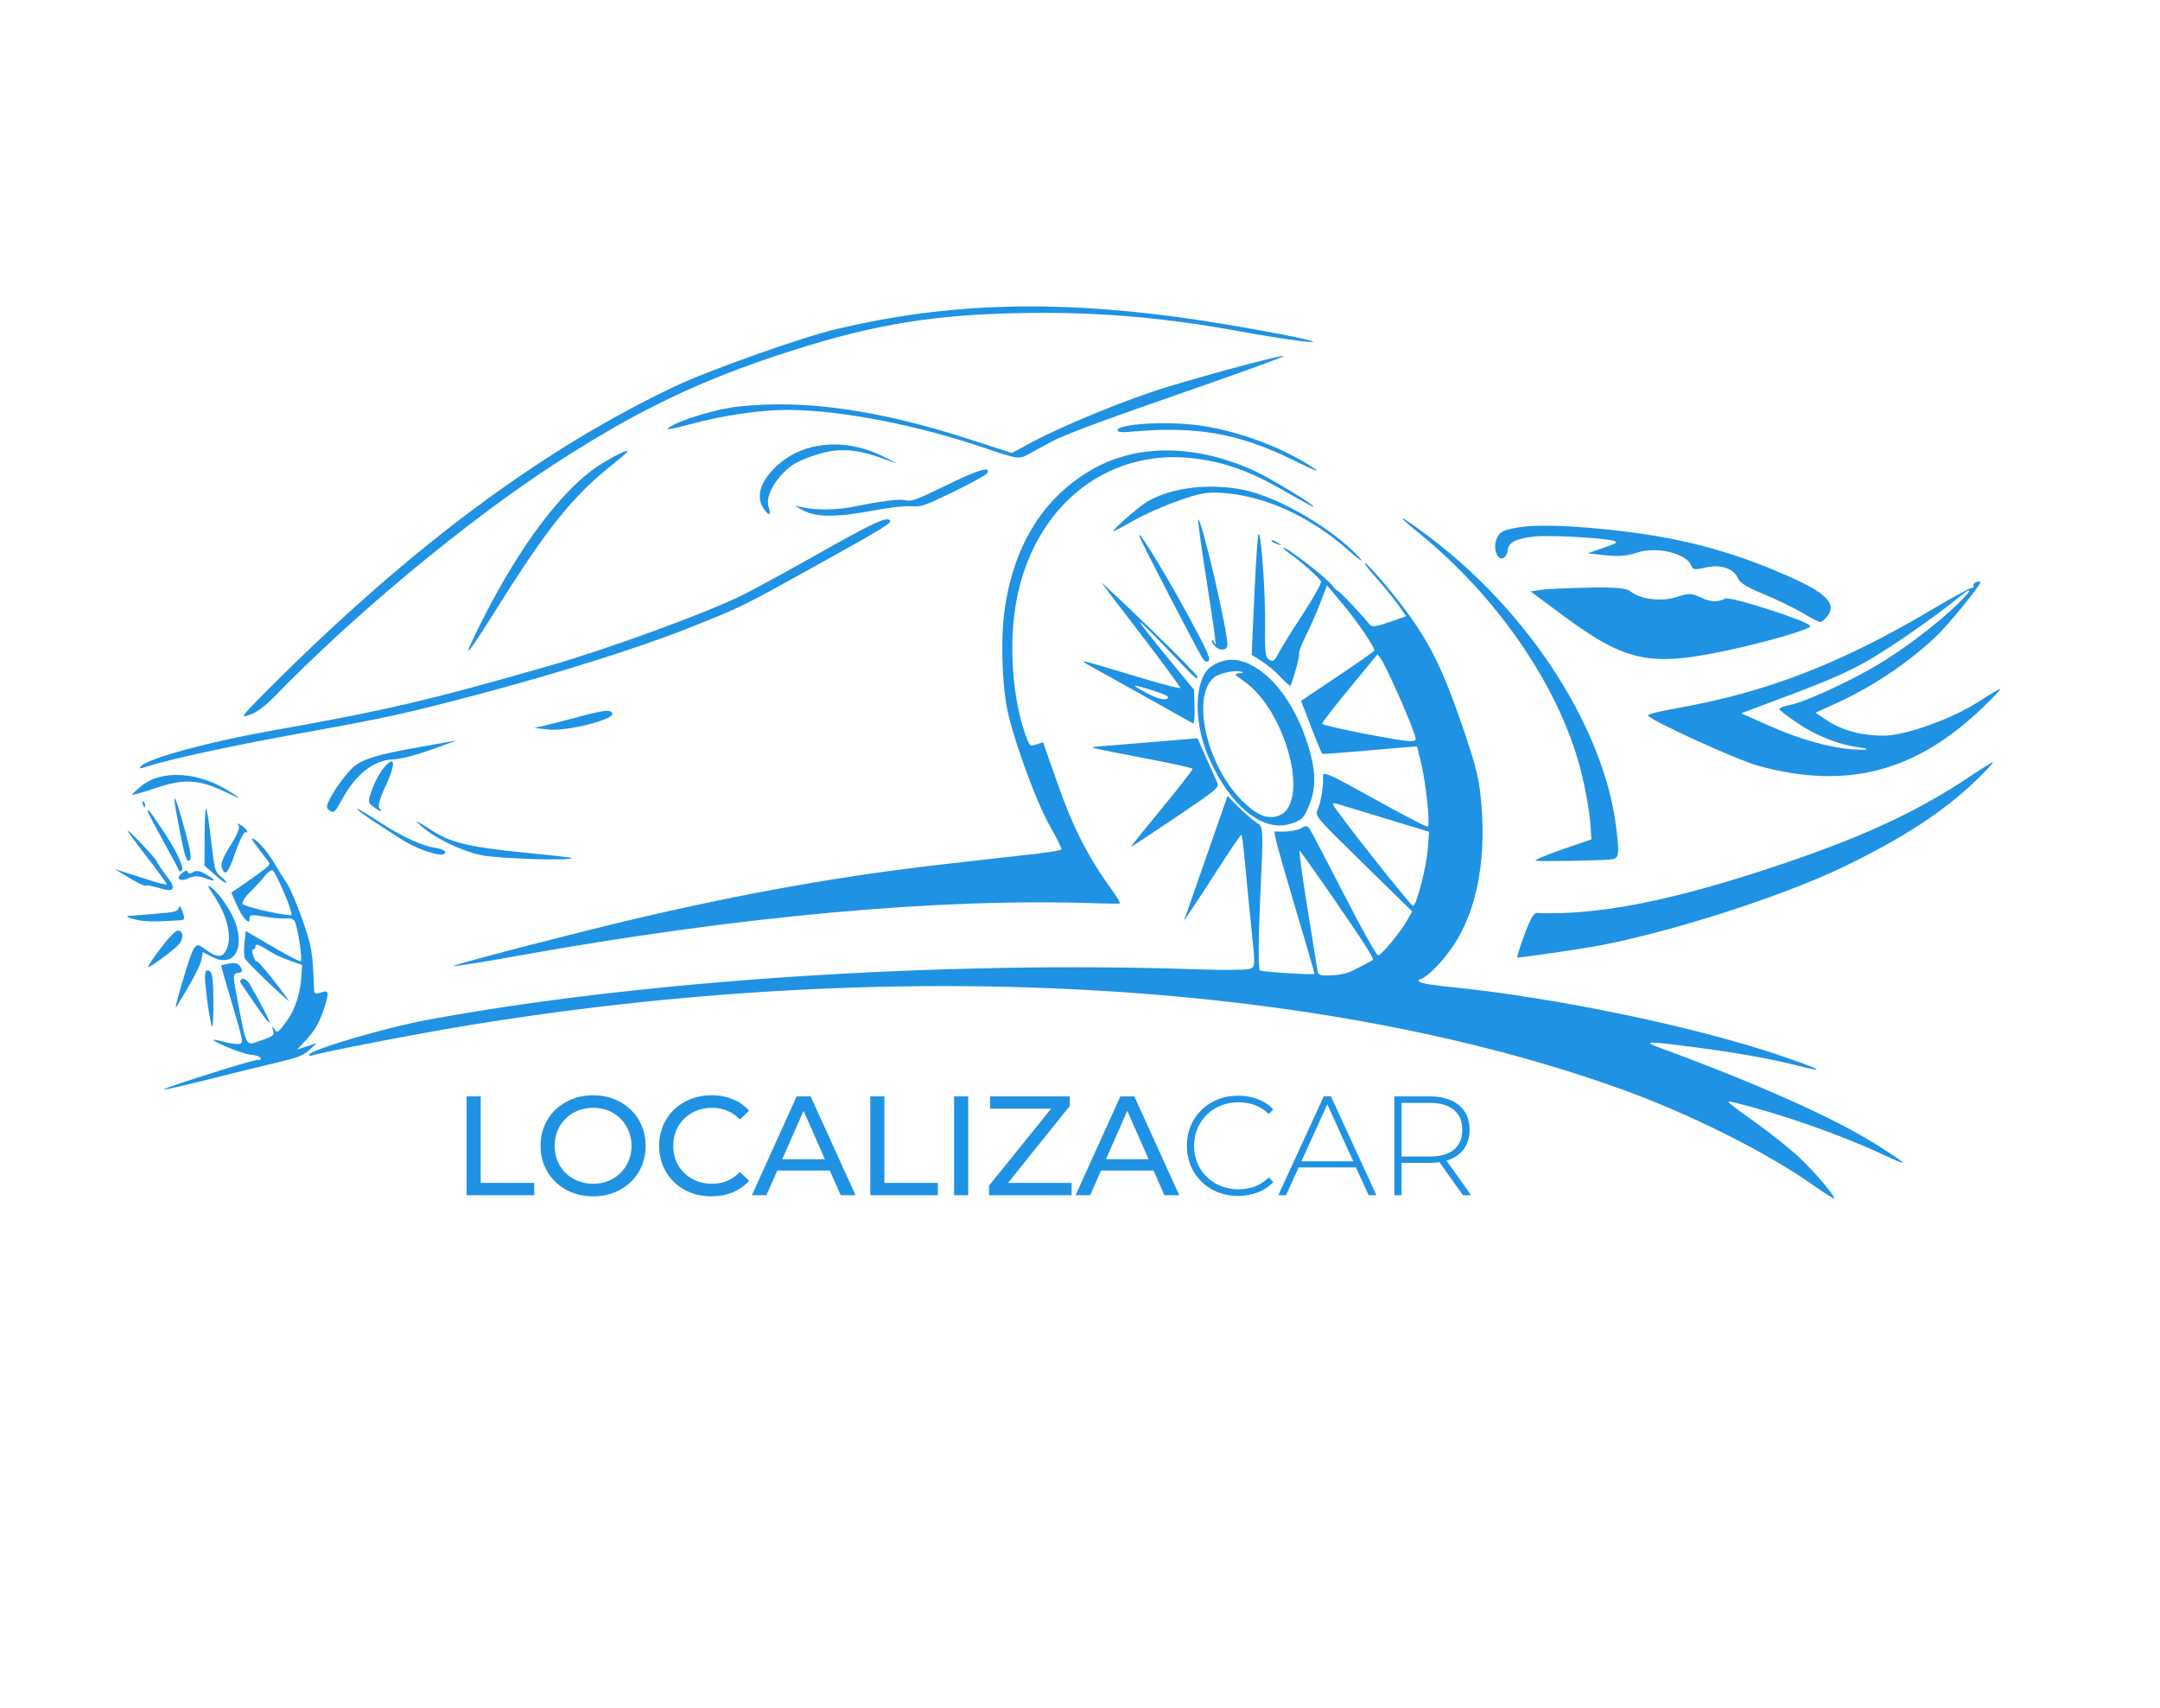 <svg width="459" height="363" viewBox="0 0 459 363" fill="none" xmlns="http://www.w3.org/2000/svg">
<path fill-rule="evenodd" clip-rule="evenodd" d="M143.353 82.14C115.974 95.131 89.102 114.89 60.346 143.177C56.305 147.152 52.648 150.87 52.217 151.44C51.501 152.392 51.596 152.422 53.372 151.807C54.55 151.398 56.449 149.96 58.222 148.134C75.263 130.577 99.251 110.668 118.071 98.46C135.524 87.14 148.997 80.696 167.833 74.663C186.065 68.823 198.887 66.755 218.384 66.51C233.938 66.314 247.694 67.515 263.744 70.47C271.492 71.896 279.976 73.067 278.941 72.567C277.421 71.832 260.255 68.73 250.228 67.377C222.939 63.695 200.654 64.484 177.697 69.945C170.219 71.724 150.696 78.656 143.353 82.14ZM142.054 90.915C141.293 91.453 142.9 91.188 146.707 90.147C153.611 88.259 161.674 87.084 167.496 87.115C178.846 87.177 194.981 90.318 209.557 95.305C215.896 97.473 216.589 97.588 218.156 96.736C219.093 96.226 221.504 94.916 223.513 93.825C226.03 92.458 234.281 89.375 250.029 83.915C262.604 79.555 272.844 75.85 272.786 75.681C272.663 75.327 259.53 78.795 248.395 82.121C240.171 84.579 226.015 90.343 219.242 93.992L215.022 96.266L205.778 93.281C186.468 87.045 170.631 84.833 156.704 86.427C151.961 86.97 144.331 89.308 142.054 90.915ZM127.984 98.463C119.868 103.411 110.497 115.764 102.096 132.587C97.873 141.044 98.736 140.205 105.726 129.056C116.246 112.275 121.768 105.397 129.922 98.91C131.856 97.372 133.408 96.027 133.372 95.922C133.247 95.563 131.012 96.617 127.984 98.463ZM166.606 97.753C162.156 101.044 160.379 104.991 162.09 107.783C163.257 109.686 164.01 109.725 163.359 107.848C162.69 105.92 163.979 102.967 166.659 100.286C168.199 98.746 169.55 97.991 172.769 96.873C177.697 95.16 181.442 95.264 187.08 97.269L190.719 98.563L187.901 97.112C180.59 93.35 172.219 93.602 166.606 97.753ZM170.366 108.305C173.321 109.995 177.596 110.017 186.218 108.383C189.104 107.837 192.468 107.474 193.696 107.577C195.769 107.751 196.411 107.53 202.704 104.478C206.431 102.67 209.631 100.879 209.816 100.497C210.534 99.017 207.842 99.837 200.978 103.19C194.74 106.238 193.732 106.606 192.438 106.307C191.084 105.994 187.499 106.44 181.434 107.676C178.141 108.346 173.74 108.449 171.1 107.917L168.922 107.478L170.366 108.305ZM30.073 162.736C29.377 163.411 29.643 163.433 31.43 162.846C36.079 161.32 49.978 158.326 64.671 155.687C81.622 152.642 85.965 151.691 100.983 147.739C118.222 143.203 136.177 137.548 146.561 133.385C157.95 128.818 157.384 129.096 173.346 120.24C187.956 112.134 189.708 111.051 189.061 110.524C188.236 109.852 185.443 111.162 174.319 117.436C168.366 120.795 161.172 124.732 158.334 126.185C150.997 129.942 129.632 137.794 116.494 141.562C90.892 148.906 81.987 150.981 57.32 155.353C44.714 157.587 31.764 161.096 30.073 162.736ZM237.471 91.374C237.385 91.76 238.305 91.934 239.723 91.798C254.046 90.425 263.282 92.033 275.251 97.986C279.068 99.885 280.752 100.534 279.267 99.536C272.606 95.058 262.746 91.411 254.432 90.351C247.68 89.491 237.758 90.088 237.471 91.374ZM29.951 167.1C29.005 167.881 28.153 168.68 28.058 168.875C27.964 169.069 30.174 168.456 32.971 167.511C39.129 165.432 42.18 165.594 47.904 168.303C51.479 169.995 51.531 170.001 49.188 168.457C42.408 163.987 34.411 163.424 29.951 167.1ZM231.242 100.257C221.207 106.415 215.212 116.473 213.404 130.185C212.728 135.306 212.898 143.828 213.787 149.443C214.734 155.42 219.937 169.969 223.154 175.638C224.569 178.129 225.651 180.322 225.56 180.51C225.468 180.699 223.061 181.117 220.209 181.44C217.358 181.762 208.969 182.711 201.567 183.547C179.405 186.052 159.387 189.568 135.371 195.174C123.504 197.944 98.8 204.33 96.397 205.249C95.518 205.585 101.541 204.647 109.781 203.164C156.771 194.709 199.823 190.791 232.925 191.959C235.496 192.05 237.758 192.069 237.952 192.002C238.145 191.935 237.356 190.581 236.197 188.993C231.271 182.24 228.015 175.865 224.77 166.62L221.647 157.721L220.225 158.211C218.836 158.69 218.78 158.632 217.752 155.669C215.384 148.837 214.503 138.684 215.562 130.402C218.342 108.643 234.564 94.838 254.248 97.479C260.544 98.324 265.768 100.221 272.585 104.14C276.056 106.135 278.988 107.736 279.101 107.697C279.696 107.491 269.438 101.304 266.002 99.797C253.266 94.213 240.822 94.378 231.242 100.257ZM30.414 171.101C30.648 171.695 30.813 171.775 30.835 171.306C30.855 170.881 30.681 170.441 30.45 170.329C30.219 170.217 30.203 170.564 30.414 171.101ZM37.527 173.024C39.111 181.673 39.593 183.388 40.288 182.856C40.76 182.493 40.492 180.774 39.269 176.329C37.21 168.848 36.523 167.542 37.527 173.024ZM31.521 172.744C31.662 173.146 33.167 175.989 34.864 179.061C36.562 182.134 38.018 184.835 38.099 185.064C38.181 185.294 38.435 185.251 38.664 184.97C39.198 184.315 37.294 180.427 34.187 175.823C31.781 172.258 31.055 171.419 31.521 172.744ZM27.105 176.569C27.135 176.733 29.044 179.307 31.349 182.29C33.653 185.273 35.488 187.818 35.426 187.946C35.364 188.073 34.021 187.762 32.442 187.254C30.863 186.746 28.408 185.966 26.986 185.522L24.401 184.715L27.613 186.643C29.379 187.704 30.898 188.42 30.988 188.234C31.078 188.049 32.334 188.264 33.78 188.711C37.119 189.746 37.587 188.956 35.34 186.074C34.411 184.882 33.515 183.544 33.349 183.101C33.054 182.314 26.999 175.979 27.105 176.569ZM43.481 177.692L43.456 183.952L45.681 185.933C46.904 187.022 47.976 187.767 48.062 187.59C48.149 187.411 47.634 186.814 46.918 186.262C45.694 185.317 45.575 184.879 44.879 178.759C44.473 175.184 43.998 172.073 43.823 171.846C43.649 171.619 43.494 174.25 43.481 177.692ZM75.263 162.865C73.731 164.086 70.714 168.233 69.812 170.358C69.321 171.511 69.38 171.86 70.144 172.322C70.954 172.813 71.263 172.529 72.574 170.085C75.516 164.6 79.35 161.553 83.529 161.38C85.158 161.312 88.281 160.517 91.632 159.315L97.084 157.359L89.175 158.755C80.487 160.289 77.321 161.224 75.263 162.865ZM81.25 163.559C80.572 164.42 79.585 166.333 79.058 167.809C78.138 170.382 78.151 170.533 79.369 171.473C80.76 172.546 81.401 172.651 80.575 171.671C80.269 171.308 80.823 169.404 81.905 167.106C84.3 162.013 83.952 160.127 81.25 163.559ZM243.723 106.648C241.822 107.794 236.215 112.724 236.623 112.892C236.723 112.933 238.654 111.912 240.913 110.624C243.173 109.336 247.462 107.434 250.445 106.398C255.06 104.794 256.398 104.544 259.42 104.725C268.557 105.273 278.26 109.633 286.465 116.877C289.727 119.757 290.424 119.9 287.492 117.088C281.552 111.388 271.194 105.565 264.485 104.153C257.092 102.597 248.786 103.595 243.723 106.648ZM50.673 175.354C51.05 175.835 50.5 177.231 48.98 179.649C47.381 182.194 46.85 183.583 47.148 184.443C47.818 186.375 48.483 185.595 50.06 181.027C50.871 178.676 51.791 176.81 52.104 176.879C52.994 177.079 52.48 176.187 51.239 175.376C50.508 174.9 50.31 174.892 50.673 175.354ZM116.536 155.036C120.411 155.469 130.562 152.923 130.113 151.63C129.795 150.711 128.38 150.871 122.316 152.51C119.842 153.179 116.852 153.946 115.671 154.213L113.525 154.7L116.536 155.036ZM54.998 180.423C56.156 181.9 57.166 183.287 57.241 183.504C57.381 183.909 56.366 184.726 51.773 187.904L49.166 189.707L50.441 192.606C51.637 195.322 53.246 196.837 53.035 195.048C52.961 194.419 53.629 194.363 56.13 194.792C57.883 195.093 60.009 195.265 60.853 195.174C61.941 195.058 62.499 195.332 62.773 196.12C63.473 198.14 64.294 204.166 63.888 204.307C63.669 204.383 60.955 202.962 57.858 201.149L52.227 197.853L51.951 200.448C51.8 201.875 51.85 203.358 52.063 203.744C52.275 204.13 54.571 206.46 57.163 208.922C59.755 211.384 61.658 213.083 61.393 212.697C59.03 209.27 54.825 204.089 54.615 204.346C54.471 204.523 54.118 203.991 53.831 203.163C53.545 202.335 53.521 201.706 53.779 201.763C54.038 201.821 54.269 201.534 54.292 201.126C54.335 200.42 54.799 200.608 58.328 202.762C58.828 203.066 60.352 203.71 61.718 204.193L64.2 205.07L64.058 207.354C63.823 211.137 62.719 214.549 60.955 216.947C58.996 219.609 58.939 219.644 58.222 218.572C57.809 217.953 57.757 218.042 58.016 218.933C58.328 220.01 58.102 220.205 55.517 221.101C52.147 222.27 52.453 222.753 50.613 213.347C49.426 207.283 49.422 206.923 50.545 206.76C51.523 206.617 51.624 206.396 51.114 205.511C50.669 204.737 50.012 204.524 48.779 204.752C47.836 204.925 47.035 205.114 46.999 205.171C46.963 205.227 48.037 208.998 49.386 213.549C51.784 221.641 51.811 221.824 50.633 221.863C49.97 221.885 48.71 221.708 47.831 221.47C44.472 220.559 44.555 220.878 48.081 222.438C50.094 223.328 52.511 224.101 53.452 224.157C55.157 224.258 56.303 225.303 54.65 225.248C54.172 225.233 48.798 226.821 42.706 228.777C31.261 232.453 32.087 232.459 46.613 228.806C50.126 227.922 55.528 226.601 58.617 225.87C63.386 224.741 64.465 224.325 65.766 223.117L67.298 221.693L65.216 222.367L63.135 223.04L64.83 221.253C66.921 219.05 67.995 217.154 69.008 213.877C69.971 210.76 69.847 210.345 68.132 210.94C67.084 211.303 66.772 211.184 66.744 210.408C66.445 202.232 66.28 201.23 64.277 195.492C63.137 192.225 61.637 188.707 60.944 187.673C60.251 186.64 59.175 184.93 58.552 183.872C56.964 181.177 55.047 178.873 53.882 178.259C53.199 177.899 53.544 178.57 54.998 180.423ZM242.1 113.927C242.378 114.936 254.808 138.923 255.606 139.991C256.102 140.654 256.545 140.792 256.874 140.386C257.269 139.898 256.152 137.516 251.804 129.572C247.012 120.818 241.589 112.075 242.1 113.927ZM76.213 172.25C77.043 173.007 80.148 175.096 85.213 178.304C89.409 180.962 95.121 182.583 94.557 180.955C94.461 180.678 93.543 180.33 92.518 180.182C89.759 179.783 85.619 177.896 81.003 174.931C76.443 172.002 75.146 171.276 76.213 172.25ZM38.474 185.717C37.27 186.768 38.37 187.451 40 186.664C41.258 186.057 42.177 186.072 43.904 186.729C46.217 187.61 45.887 186.977 43.286 185.542C42.362 185.032 41.525 184.967 40.995 185.362C40.535 185.705 40.073 185.737 39.968 185.434C39.766 184.851 39.385 184.924 38.474 185.717ZM256.42 123.52C258.285 135.35 258.653 138.419 257.967 136.441C257.836 136.062 257.64 135.934 257.532 136.157C257.424 136.379 257.763 136.956 258.286 137.438C259.263 138.34 260.593 138.244 260.814 137.257C261.208 135.49 255.356 110.141 254.613 110.399C254.476 110.446 255.289 116.351 256.42 123.52ZM45.501 190.406C48.429 194.802 49.426 199.437 48.001 202.035C47.134 203.617 46.01 203.521 43.496 201.653C41.41 200.104 41.31 200.252 38.746 208.683C37.664 212.242 37.095 214.635 37.482 214.001C40.875 208.447 42.652 205.075 42.853 203.81L43.092 202.312L45.045 203.343C49.469 205.679 52.054 201.93 50.034 196.105C49.171 193.615 46.495 189.709 44.893 188.599C43.928 187.931 44.004 188.158 45.501 190.406ZM28.657 195.378C30.834 195.904 32.427 195.935 38.417 195.568C39.219 195.519 39.294 195.18 38.807 193.796C38.39 192.611 38.141 192.354 37.999 192.959C37.827 193.693 37.031 193.892 33.082 194.192C30.49 194.389 27.866 194.6 27.25 194.659C26.634 194.719 27.267 195.042 28.657 195.378ZM60.439 189.869C61.591 192.606 62.188 194.542 61.875 194.52C58.883 194.315 51.719 192.619 51.529 192.07C51.395 191.683 52.115 190.567 53.129 189.59C54.144 188.613 55.513 187.116 56.172 186.264C56.831 185.411 57.618 184.819 57.919 184.948C58.22 185.077 59.354 187.291 60.439 189.869ZM234.108 123.875C234.37 124.262 238.266 129.374 242.765 135.236C247.265 141.098 250.876 146.039 250.79 146.217C250.703 146.395 246.277 145.222 240.954 143.609C229.412 140.113 228.872 139.993 231.712 141.55C234.424 143.036 252.913 153.374 253.517 153.741C253.757 153.887 253.904 152.338 253.842 150.298L253.73 146.589L247.93 139.528C244.74 135.644 242.184 132.357 242.248 132.223C242.313 132.089 244.942 134.675 248.09 137.969C254.418 144.59 254.238 144.425 254.502 143.879C254.606 143.666 249.953 138.919 244.161 133.331C238.371 127.743 233.846 123.488 234.108 123.875ZM89.585 175.615C92.545 178.208 98.1 180.876 102.361 181.75C105.908 182.478 121.222 182.962 121.516 182.355C121.565 182.253 117.324 181.76 112.09 181.258C100.39 180.136 95.951 179.132 92.226 176.765C88.232 174.227 87.77 174.025 89.585 175.615ZM266.553 126.378L265.984 139.158L268.145 140.534C269.333 141.292 271.161 142.829 272.207 143.951C273.252 145.073 274.152 145.889 274.206 145.764C274.98 143.977 276.261 139.233 276.05 138.936C275.896 138.72 276.546 136.998 277.494 135.11C278.443 133.223 279.839 130.041 280.597 128.039L281.975 124.4L285.015 127.998C288.383 131.982 292.299 137.727 292.028 138.287C291.932 138.485 288.393 140.962 284.166 143.79L276.478 148.933L278.618 154.509C279.795 157.576 280.86 160.14 280.984 160.206C281.109 160.272 284.704 160.016 288.973 159.637C293.242 159.259 297.721 158.873 298.927 158.781L301.119 158.613L301.952 162.01C303.016 166.343 303.974 175.48 303.386 175.683C303.139 175.769 298.01 173.102 291.987 169.756C282.237 164.34 281.047 163.817 281.132 164.986C281.273 166.933 280.736 170.345 280.029 171.989C279.408 173.434 279.419 173.447 289.756 183.572L300.105 193.708L298.833 195.883C297.417 198.304 293.733 202.748 292.894 203.048C292.576 203.161 289.564 197.808 285.606 190.096C281.897 182.866 278.594 176.565 278.268 176.094C277.828 175.459 277.388 175.426 276.56 175.968C275.946 176.37 274.398 176.701 273.119 176.703L270.795 176.708L271.113 178.407C271.287 179.342 273.224 186.121 275.418 193.473C277.611 200.825 279.375 206.894 279.34 206.96C279.196 207.225 268.367 206.558 267.761 206.247C267.36 206.041 267.373 200.163 267.797 190.82C268.48 175.761 268.478 175.724 267.091 174.857C266.326 174.38 264.607 172.904 263.271 171.578L260.841 169.166L257.487 178.792C255.643 184.087 253.562 190.049 252.865 192.041L251.596 195.665L253.125 193.411C253.966 192.171 256.664 188.034 259.122 184.218C261.58 180.401 263.69 177.327 263.813 177.386C263.935 177.446 264.296 180.392 264.615 183.933C264.934 187.474 265.554 193.785 265.993 197.958C266.781 205.435 266.772 205.55 265.378 205.934C264.601 206.149 260.009 206.186 255.176 206.018C200.331 204.104 135.852 208.327 90.49 216.803C81.907 218.407 66.268 223.008 65.746 224.084C65.613 224.36 65.886 224.452 66.355 224.29C68.293 223.618 88.288 219.749 98.728 218.027C188.565 203.202 278.656 208.026 343.63 231.14C358.708 236.503 375.306 244.778 385.593 252.062C388.02 253.779 389.927 254.961 389.832 254.69C389.434 253.539 385.385 248.821 382.37 245.995C380.582 244.318 376.604 241.127 373.531 238.903C366.279 233.656 366.447 233.812 368.616 234.329C378.013 236.565 390.889 241.064 399.973 245.285C406.047 248.109 405.835 247.742 398.83 243.31C389.764 237.573 373.583 230.341 352.333 222.527C348.876 221.255 350.311 221.263 360.238 222.567C369.448 223.777 376.171 224.987 382.302 226.536C388.351 228.065 386.99 227.286 378.594 224.414C360.338 218.167 330.298 211.925 307.822 209.708C302.132 209.146 300.302 208.588 302.105 207.963C303.487 207.484 306.646 204.222 308.746 201.105C314.074 193.196 316.107 181.626 314.521 168.232C314.092 164.607 313.189 161.35 310.304 153.026C306.242 141.308 303.3 135.607 297.373 127.975C293.991 123.621 290.183 119.347 290.008 119.708C289.944 119.84 291.123 121.328 292.627 123.014C294.132 124.701 296.144 127.178 297.098 128.518L298.832 130.955L295.228 132.205C292.258 133.235 291.512 133.315 290.995 132.66C289.417 130.662 284.718 125.69 284.297 125.576C284.04 125.506 283.454 124.928 282.994 124.291C282.02 122.942 273.95 116.663 272.883 116.424C272.485 116.335 272.878 116.776 273.758 117.404C276.545 119.392 280.466 122.874 280.71 123.578C280.839 123.95 279.115 127.051 276.878 130.47C274.64 133.888 272.325 137.605 271.73 138.731C270.765 140.558 270.548 140.714 269.691 140.196C268.884 139.707 268.748 138.584 268.832 133.089C268.937 126.277 268.02 113.271 267.45 113.479C267.269 113.544 266.866 119.349 266.553 126.378ZM270.227 115.044C270.264 115.151 270.813 115.417 271.445 115.635C272.487 115.993 272.499 115.969 271.573 115.372C270.599 114.745 270.08 114.619 270.227 115.044ZM33.915 201.802C32.447 203.773 31.352 205.437 31.482 205.501C31.834 205.671 36.563 202.207 37.913 200.791C39.233 199.404 38.922 197.311 37.479 197.872C36.989 198.063 35.385 199.831 33.915 201.802ZM301.579 113.335C318.665 127.192 331.887 146.829 336.167 164.705C336.999 168.183 337.792 172.683 337.927 174.706L338.173 178.383L331.889 180.552C328.432 181.746 325.94 182.805 326.351 182.906C327.17 183.108 339.983 182.897 342.381 182.642C344.026 182.468 344.144 181.746 343.462 176.021C340.973 155.111 325.327 130.568 304.245 114.499C297.547 109.394 295.755 108.611 301.579 113.335ZM43.569 207.357C43.454 209.176 44.69 217.926 45.088 218.119C45.255 218.2 45.371 215.671 45.348 212.5C45.316 208.06 45.116 206.643 44.482 206.335C43.848 206.027 43.638 206.262 43.569 207.357ZM318.101 114.364C317.194 116.233 318.044 119.085 319.371 118.625C319.871 118.452 320.33 117.707 320.388 116.97C320.522 115.295 322.084 114.47 325.956 114.028C329.046 113.675 340.55 114.281 342.804 114.916C343.933 115.234 343.71 115.396 340.725 116.432L337.381 117.592L341.194 118.006C343.876 118.297 345.787 118.149 347.639 117.507C351.964 116.008 358.498 117.567 359.455 120.327C359.711 121.066 360.332 121.121 362.494 120.597C365.601 119.843 368.529 120.858 369.37 122.981C369.727 123.88 371.272 124.821 374.68 126.214C377.325 127.295 381.016 129.08 382.884 130.181C384.751 131.283 386.519 132.191 386.812 132.199C387.104 132.207 387.786 131.638 388.328 130.936C390.209 128.497 388.33 126.294 381.787 123.266C369.671 117.659 358.728 114.578 345.041 112.92C334.157 111.602 325.767 111.356 321.762 112.238C319.208 112.8 318.723 113.082 318.101 114.364ZM51.287 209.11C51.604 209.558 53.045 211.665 54.488 213.793C55.932 215.921 57.182 217.521 57.266 217.347C57.403 217.067 55.179 212.734 53.027 209.086C52.597 208.356 51.904 207.883 51.479 208.031C50.991 208.2 50.921 208.594 51.287 209.11ZM245.19 146.804C247.998 147.713 248.651 148.113 247.97 148.506C247.403 148.835 245.955 148.445 243.975 147.431C242.266 146.557 241.015 145.791 241.194 145.729C241.373 145.667 243.171 146.151 245.19 146.804ZM256.621 142.336C253.723 145.569 253.807 153.98 256.805 160.871C261.38 171.382 268.482 177.076 274.443 175.009C276.763 174.205 277.051 173.909 278.184 171.169C279.865 167.103 279.641 163.131 277.364 156.632C274.203 147.609 268.365 141.116 262.65 140.265C260.608 139.961 257.923 140.883 256.621 142.336ZM263.612 142.706C264.33 142.869 264.268 142.956 263.349 143.074C262.204 143.22 262.254 143.305 264.335 144.76C273.423 151.114 278.516 170.993 271.664 173.368C269.304 174.186 267.01 173.223 263.896 170.107C256.398 162.603 253.108 148.085 257.973 143.969C258.991 143.108 262.206 142.388 263.612 142.706ZM331.803 130.559C345.391 140.661 350.461 141.761 367.104 138.215C375.429 136.441 384.913 133.66 384.703 133.054C384.347 132.026 367.678 126.648 366.602 127.213C365.067 128.021 363.442 127.957 361.495 127.012C359.485 126.037 358.866 126.018 356.333 126.856C353.105 127.923 348.707 127.408 346.497 125.703C345.53 124.957 343.421 124.767 337.39 124.881C333.073 124.962 328.576 125.177 327.396 125.357L325.25 125.686L331.803 130.559ZM232.814 159.048C233.348 159.209 238.175 160.175 243.542 161.193C248.909 162.212 253.352 163.201 253.415 163.391C253.478 163.582 250.524 167.384 246.85 171.842C243.176 176.299 240.222 179.974 240.287 180.008C240.352 180.042 244.624 177.223 249.781 173.744C258.737 167.702 259.133 167.365 258.624 166.235C258.331 165.583 257.278 163.215 256.284 160.971L254.477 156.892L244.009 157.765C238.251 158.246 233.159 158.665 232.693 158.697C231.939 158.749 231.953 158.788 232.814 159.048ZM297.651 148.772C299.42 152.798 300.853 156.518 300.836 157.039C300.811 157.816 299.04 157.65 290.888 156.104C285.433 155.07 280.957 154.034 280.942 153.803C280.927 153.572 283.572 150.154 286.82 146.209L292.726 139.037L293.581 140.244C294.051 140.908 295.883 144.746 297.651 148.772ZM294.543 173.985L303.682 176.761L303.429 180.194C303.139 184.141 301.053 192.32 300.286 192.518C299.846 192.632 283.651 172.125 283.235 170.925C283.154 170.691 283.609 170.66 284.246 170.854C284.883 171.05 289.517 172.458 294.543 173.985ZM419.362 124.511C419.466 124.811 419.314 125.005 419.023 124.94C418.732 124.875 414.925 126.939 410.562 129.527C391.079 141.088 375.275 147.183 356.04 150.556C352.741 151.134 350.109 151.799 350.19 152.032C350.535 153.029 369.216 161.549 373.752 162.778C392.553 167.874 407.148 164.035 421.484 150.222C423.575 148.207 425.172 146.502 425.033 146.434C424.893 146.367 422.888 147.542 420.576 149.047C414.911 152.733 404.969 156.311 400.301 156.342C395.792 156.371 391.485 155.235 388.419 153.208L385.777 151.46L389.699 149.692C397.668 146.1 405.211 141.091 411.33 135.327C414.095 132.723 421.007 124.248 420.816 123.696C420.765 123.548 420.374 123.547 419.947 123.695C419.521 123.843 419.258 124.21 419.362 124.511ZM416.052 128.319C411.699 132.567 404.464 138.049 398.75 141.431C392.757 144.976 383.323 149.275 380.294 149.842C379.001 150.084 378.015 150.482 378.103 150.726C378.19 150.97 380.001 152.342 382.127 153.775C385.908 156.322 390.682 158.225 394.628 158.757C397.865 159.194 397.024 159.522 393.431 159.224C388.405 158.808 382.231 157.038 375.794 154.166L370.011 151.587L380.761 147.546C388.503 144.635 392.995 142.653 396.821 140.46C401.655 137.689 411.439 130.895 415.947 127.181C419.266 124.445 419.329 125.121 416.052 128.319ZM283.83 191.593C290.307 201 292.128 203.889 291.682 204.055C291.612 204.082 290.294 204.785 288.754 205.619C286.597 206.786 285.283 207.165 283.039 207.266C280.337 207.388 280.108 207.29 279.904 205.923C279.783 205.113 278.817 199.092 277.758 192.544C276.699 185.997 275.987 180.715 276.176 180.806C276.364 180.898 279.809 185.751 283.83 191.593ZM323.919 198.704C322.969 201.297 322.289 203.452 322.408 203.495C322.663 203.585 333.324 202.066 338.031 201.268C353.194 198.698 378.581 190.624 391.986 184.11C404.594 177.984 413.076 172.431 419.943 165.808C422.033 163.792 423.63 162.086 423.491 162.019C423.351 161.951 421.253 163.234 418.827 164.87C407.026 172.828 394.481 178.52 374.26 185.093C353.82 191.736 338.898 194.53 326.538 194.027C325.925 194.003 325.105 195.466 323.919 198.704Z" fill="#1F92E4"/>
<path d="M99.15 233H102.15V251.39H113.52V254H99.15V233ZM126.062 254.24C123.942 254.24 122.032 253.78 120.332 252.86C118.632 251.92 117.292 250.63 116.312 248.99C115.352 247.35 114.872 245.52 114.872 243.5C114.872 241.48 115.352 239.65 116.312 238.01C117.292 236.37 118.632 235.09 120.332 234.17C122.032 233.23 123.942 232.76 126.062 232.76C128.162 232.76 130.062 233.23 131.762 234.17C133.462 235.09 134.792 236.37 135.752 238.01C136.712 239.63 137.192 241.46 137.192 243.5C137.192 245.54 136.712 247.38 135.752 249.02C134.792 250.64 133.462 251.92 131.762 252.86C130.062 253.78 128.162 254.24 126.062 254.24ZM126.062 251.57C127.602 251.57 128.982 251.22 130.202 250.52C131.442 249.82 132.412 248.86 133.112 247.64C133.832 246.4 134.192 245.02 134.192 243.5C134.192 241.98 133.832 240.61 133.112 239.39C132.412 238.15 131.442 237.18 130.202 236.48C128.982 235.78 127.602 235.43 126.062 235.43C124.522 235.43 123.122 235.78 121.862 236.48C120.622 237.18 119.642 238.15 118.922 239.39C118.222 240.61 117.872 241.98 117.872 243.5C117.872 245.02 118.222 246.4 118.922 247.64C119.642 248.86 120.622 249.82 121.862 250.52C123.122 251.22 124.522 251.57 126.062 251.57ZM151.167 254.24C149.067 254.24 147.167 253.78 145.467 252.86C143.787 251.92 142.467 250.64 141.507 249.02C140.547 247.38 140.067 245.54 140.067 243.5C140.067 241.46 140.547 239.63 141.507 238.01C142.467 236.37 143.797 235.09 145.497 234.17C147.197 233.23 149.097 232.76 151.197 232.76C152.837 232.76 154.337 233.04 155.697 233.6C157.057 234.14 158.217 234.95 159.177 236.03L157.227 237.92C155.647 236.26 153.677 235.43 151.317 235.43C149.757 235.43 148.347 235.78 147.087 236.48C145.827 237.18 144.837 238.15 144.117 239.39C143.417 240.61 143.067 241.98 143.067 243.5C143.067 245.02 143.417 246.4 144.117 247.64C144.837 248.86 145.827 249.82 147.087 250.52C148.347 251.22 149.757 251.57 151.317 251.57C153.657 251.57 155.627 250.73 157.227 249.05L159.177 250.94C158.217 252.02 157.047 252.84 155.667 253.4C154.307 253.96 152.807 254.24 151.167 254.24ZM176.339 248.75H165.179L162.869 254H159.779L169.289 233H172.259L181.799 254H178.649L176.339 248.75ZM175.289 246.35L170.759 236.06L166.229 246.35H175.289ZM184.931 233H187.931V251.39H199.301V254H184.931V233ZM202.744 233H205.744V254H202.744V233ZM227.721 251.39V254H210.171V251.96L223.371 235.61H210.381V233H227.331V235.04L214.191 251.39H227.721ZM245.128 248.75H233.968L231.658 254H228.568L238.078 233H241.048L250.588 254H247.438L245.128 248.75ZM244.078 246.35L239.548 236.06L235.018 246.35H244.078ZM263.11 254.15C261.05 254.15 259.19 253.69 257.53 252.77C255.89 251.85 254.59 250.58 253.63 248.96C252.69 247.34 252.22 245.52 252.22 243.5C252.22 241.48 252.69 239.66 253.63 238.04C254.59 236.42 255.89 235.15 257.53 234.23C259.19 233.31 261.05 232.85 263.11 232.85C264.63 232.85 266.03 233.1 267.31 233.6C268.59 234.08 269.68 234.8 270.58 235.76L269.62 236.75C267.94 235.09 265.79 234.26 263.17 234.26C261.41 234.26 259.81 234.66 258.37 235.46C256.93 236.26 255.8 237.37 254.98 238.79C254.16 240.19 253.75 241.76 253.75 243.5C253.75 245.24 254.16 246.82 254.98 248.24C255.8 249.64 256.93 250.74 258.37 251.54C259.81 252.34 261.41 252.74 263.17 252.74C265.77 252.74 267.92 251.9 269.62 250.22L270.58 251.21C269.68 252.17 268.58 252.9 267.28 253.4C266 253.9 264.61 254.15 263.11 254.15ZM288.138 248.09H275.958L273.288 254H271.638L281.298 233H282.828L292.488 254H290.838L288.138 248.09ZM287.568 246.8L282.048 234.68L276.558 246.8H287.568ZM310.881 254L305.871 246.98C305.131 247.08 304.451 247.13 303.831 247.13H297.831V254H296.301V233H303.831C306.471 233 308.541 233.63 310.041 234.89C311.541 236.13 312.291 237.86 312.291 240.08C312.291 241.74 311.861 243.14 311.001 244.28C310.161 245.4 308.951 246.19 307.371 246.65L312.621 254H310.881ZM303.831 245.78C306.071 245.78 307.781 245.29 308.961 244.31C310.141 243.31 310.731 241.9 310.731 240.08C310.731 238.26 310.141 236.86 308.961 235.88C307.781 234.88 306.071 234.38 303.831 234.38H297.831V245.78H303.831Z" fill="#1F92E4"/>
</svg>

